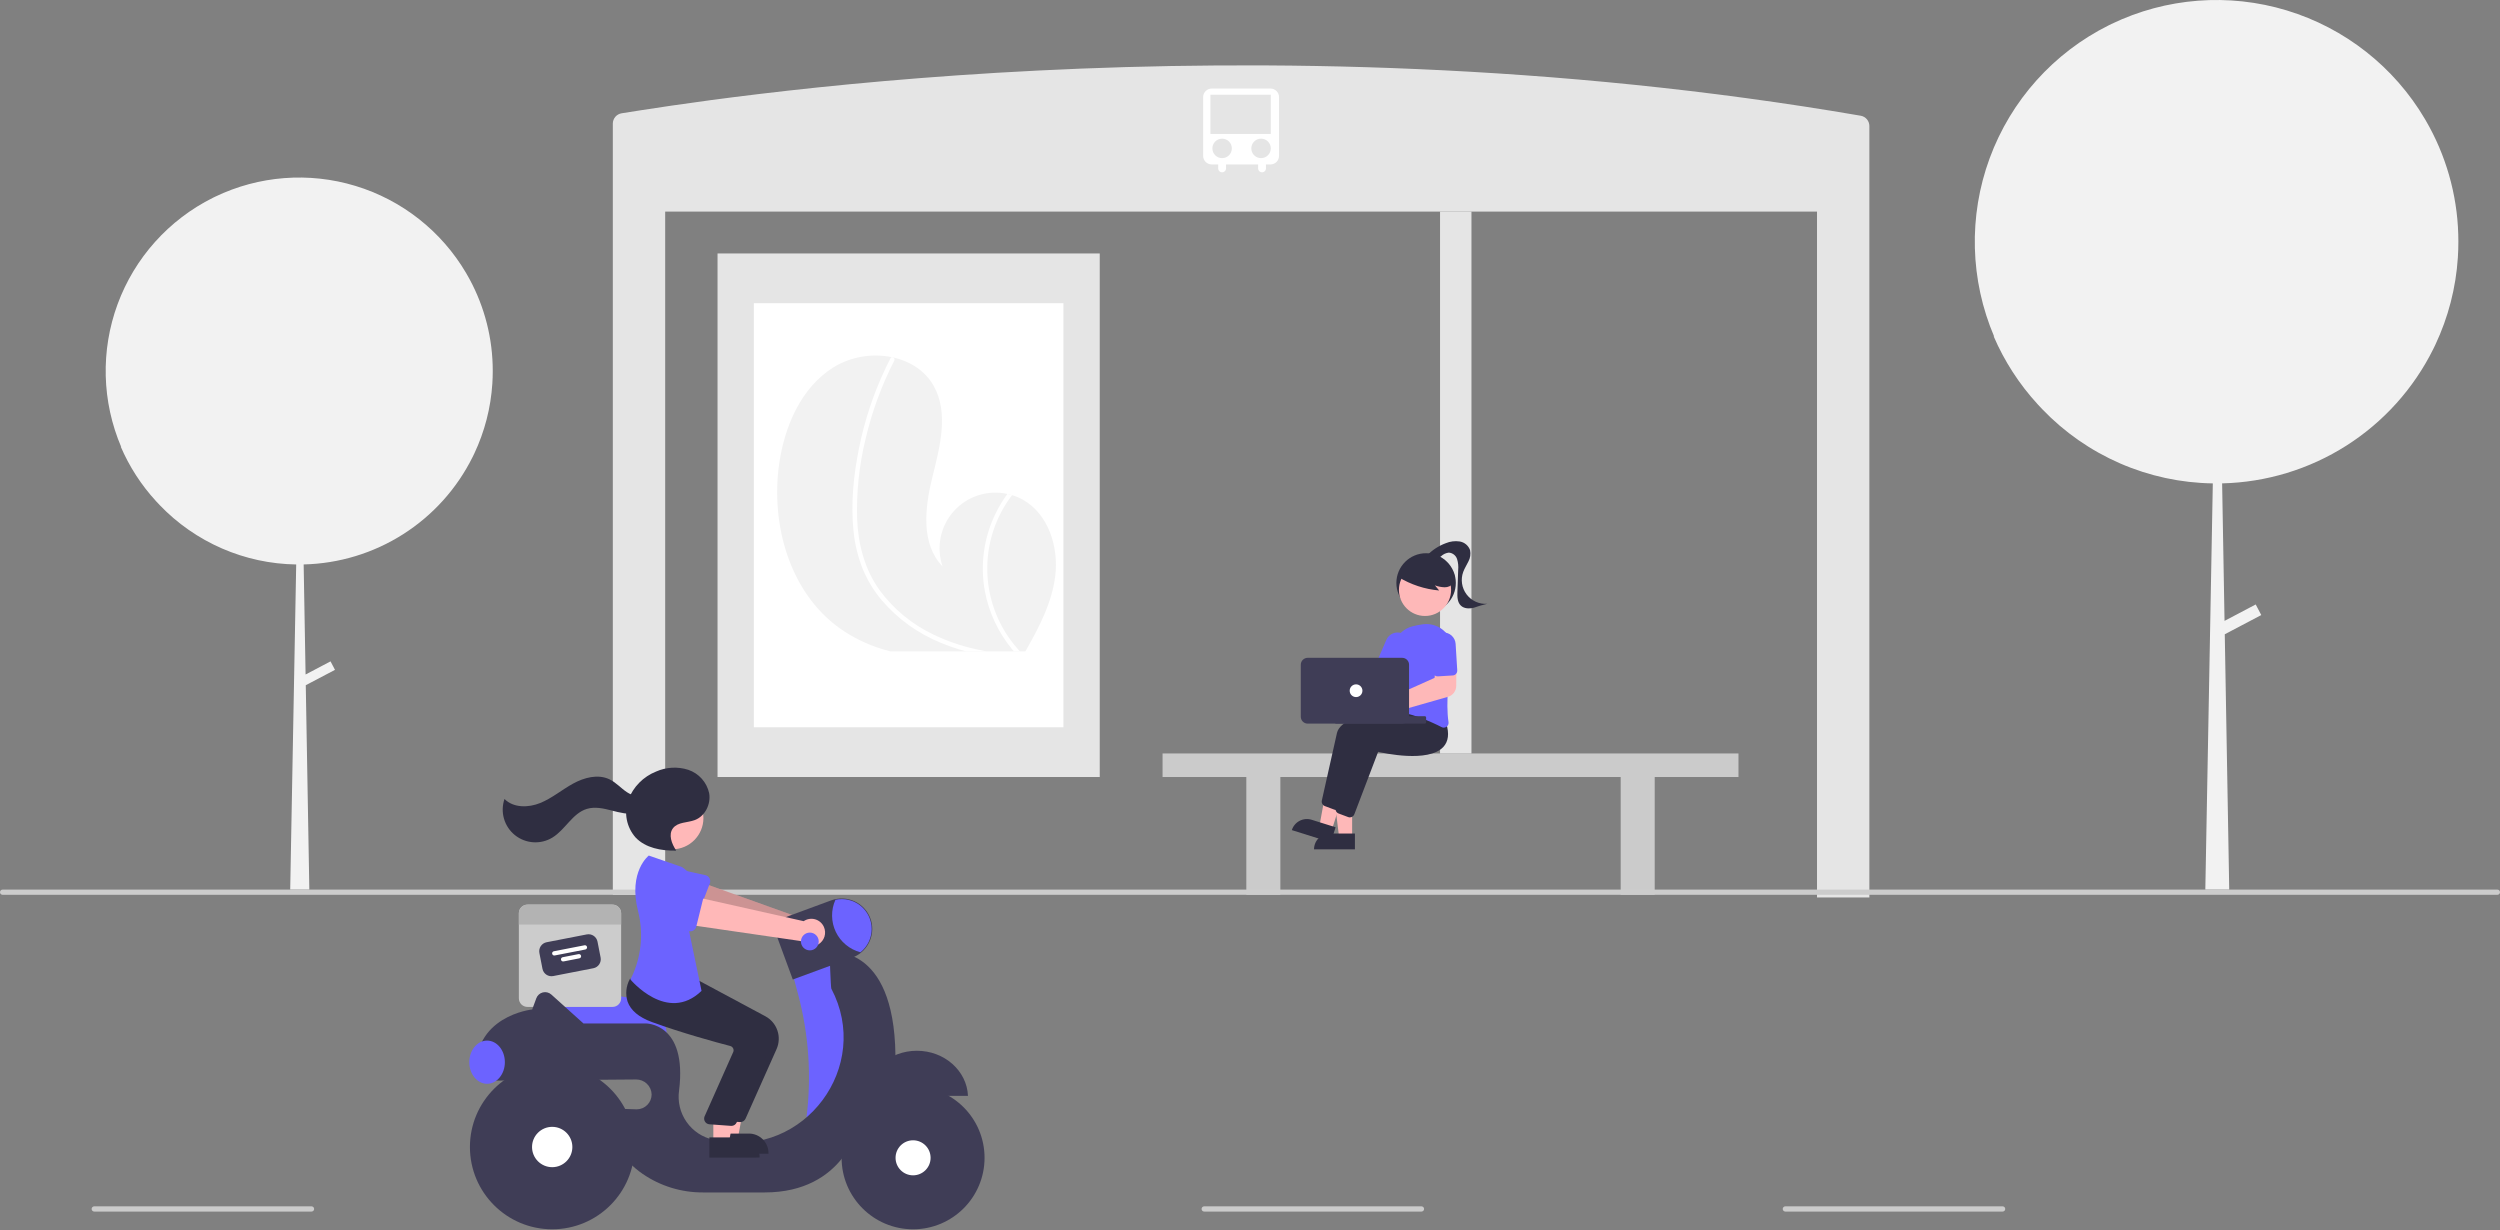 <svg width="955" height="470" viewBox="0 0 955 470" fill="none" xmlns="http://www.w3.org/2000/svg">
<rect x="0" y="0" width="955" height="470" fill="#808080" stroke="none"/>
<g id="undraw_Bus_stop_re_h8ej 1" clip-path="url(#clip0)">
<path id="Vector" d="M939.098 92.316C939.098 94.348 939.033 96.371 938.903 98.37C938.159 109.924 935.239 121.234 930.298 131.704C930.257 131.794 930.216 131.883 930.176 131.964C929.948 132.452 929.713 132.932 929.469 133.411C921.969 148.481 910.498 161.218 896.291 170.247C882.085 179.276 865.683 184.256 848.855 184.648L849.773 237.177L861.678 230.903L863.807 234.951L849.862 242.289L851.48 334.946L851.561 339.822H842.435L842.524 334.946L845.295 184.656C833.1 184.482 821.06 181.887 809.876 177.021C798.692 172.155 788.587 165.116 780.146 156.311C779.561 155.71 778.992 155.092 778.424 154.475C778.399 154.45 778.383 154.426 778.366 154.41C771.33 146.74 765.64 137.937 761.537 128.373C761.626 128.478 761.724 128.568 761.813 128.673C752.538 106.989 751.908 82.579 760.052 60.445C768.196 38.312 784.497 20.131 805.614 9.63C805.931 9.476 806.264 9.321 806.581 9.158C827.469 -0.902 851.375 -2.748 873.559 3.988C895.744 10.723 914.588 25.548 926.356 45.524C926.917 46.467 927.462 47.434 927.981 48.401C935.295 61.882 939.116 76.979 939.098 92.316V92.316Z" fill="#F2F2F2"/>
<path id="Vector_2" d="M188.23 141.713C188.23 143.339 188.178 144.959 188.074 146.559C187.478 155.807 185.141 164.86 181.186 173.24C181.153 173.312 181.121 173.384 181.088 173.448C180.906 173.839 180.718 174.223 180.522 174.606C174.52 186.669 165.338 196.863 153.967 204.091C142.596 211.318 129.467 215.303 115.997 215.617L116.732 257.663L126.261 252.641L127.966 255.881L116.804 261.754L118.098 335.919L118.163 339.822H110.859L110.93 335.919L113.148 215.624C103.387 215.485 93.75 213.408 84.798 209.513C75.846 205.618 67.757 199.984 61.001 192.936C60.533 192.455 60.078 191.961 59.623 191.466C59.603 191.447 59.59 191.427 59.577 191.414C53.945 185.275 49.391 178.229 46.106 170.574C46.178 170.658 46.256 170.73 46.327 170.814C38.903 153.458 38.399 133.919 44.917 116.203C51.436 98.487 64.484 83.935 81.387 75.529C81.64 75.406 81.907 75.282 82.161 75.152C98.88 67.099 118.014 65.622 135.771 71.013C153.528 76.405 168.612 88.271 178.031 104.26C178.48 105.014 178.916 105.789 179.332 106.563C185.185 117.353 188.245 129.437 188.23 141.713V141.713Z" fill="#F2F2F2"/>
<path id="Vector_3" d="M237.471 43.277C236.53 43.425 235.673 43.905 235.054 44.629C234.436 45.353 234.097 46.275 234.098 47.228V341.822H254.098V80.822H694.098V342.822H714.098V48.155C714.103 47.217 713.777 46.308 713.178 45.587C712.578 44.866 711.744 44.379 710.821 44.212C476.098 3.822 265.572 38.86 237.471 43.277Z" fill="#E5E5E5"/>
<path id="Vector_4" d="M444.098 287.822V296.822H476.098V341.822H489.098V296.822H619.098V341.822H632.098V296.822H664.098V287.822H444.098Z" fill="#CBCBCB"/>
<path id="Vector_5" d="M420.098 96.822H274.098V296.822H420.098V96.822Z" fill="#E5E5E5"/>
<path id="Vector_6" d="M406.228 115.822H287.968V277.822H406.228V115.822Z" fill="white"/>
<path id="Vector_7" d="M562.098 80.822H550.098V287.822H562.098V80.822Z" fill="#E5E5E5"/>
<path id="Vector_8" d="M954 341.822H1C0.735 341.822 0.48 341.716 0.293 341.529C0.105 341.341 0 341.087 0 340.822C0 340.556 0.105 340.302 0.293 340.114C0.48 339.927 0.735 339.822 1 339.822H954C954.265 339.822 954.52 339.927 954.707 340.114C954.895 340.302 955 340.556 955 340.822C955 341.087 954.895 341.341 954.707 341.529C954.52 341.716 954.265 341.822 954 341.822Z" fill="#CCCCCC"/>
<g id="path">
<path id="mid-path" d="M543 462.822H460C459.735 462.822 459.48 462.716 459.293 462.529C459.105 462.341 459 462.087 459 461.822C459 461.556 459.105 461.302 459.293 461.114C459.48 460.927 459.735 460.822 460 460.822H543C543.265 460.822 543.52 460.927 543.707 461.114C543.895 461.302 544 461.556 544 461.822C544 462.087 543.895 462.341 543.707 462.529C543.52 462.716 543.265 462.822 543 462.822Z" fill="#CBCBCB"/>
<path id="right-path" d="M765 462.822H682C681.735 462.822 681.48 462.716 681.293 462.529C681.105 462.341 681 462.087 681 461.822C681 461.556 681.105 461.302 681.293 461.114C681.48 460.927 681.735 460.822 682 460.822H765C765.265 460.822 765.52 460.927 765.707 461.114C765.895 461.302 766 461.556 766 461.822C766 462.087 765.895 462.341 765.707 462.529C765.52 462.716 765.265 462.822 765 462.822Z" fill="#CBCBCB"/>
<path id="left-path" d="M119 462.822H36C35.735 462.822 35.48 462.716 35.293 462.529C35.105 462.341 35 462.087 35 461.822C35 461.556 35.105 461.302 35.293 461.114C35.48 460.927 35.735 460.822 36 460.822H119C119.265 460.822 119.52 460.927 119.707 461.114C119.895 461.302 120 461.556 120 461.822C120 462.087 119.895 462.341 119.707 462.529C119.52 462.716 119.265 462.822 119 462.822Z" fill="#CBCBCB"/>
</g>
<path id="Vector_9" d="M254.749 396.38H208.16L207.666 382.055C207.645 381.434 207.758 380.816 207.999 380.243C208.239 379.67 208.601 379.156 209.059 378.737C209.517 378.317 210.061 378.001 210.652 377.812C211.244 377.622 211.87 377.563 212.487 377.639L239.598 380.959H239.602C243.621 380.97 247.472 382.573 250.311 385.418C253.151 388.263 254.746 392.118 254.749 396.137V396.38Z" fill="#6C63FF"/>
<path id="Vector_10" d="M233.984 345.569H201.491C200.618 345.568 199.781 345.915 199.164 346.532C198.547 347.148 198.2 347.985 198.2 348.857V381.353C198.2 381.785 198.285 382.213 198.45 382.612C198.615 383.011 198.858 383.374 199.163 383.679C199.468 383.985 199.831 384.227 200.23 384.393C200.629 384.558 201.057 384.643 201.489 384.643H233.984C234.416 384.643 234.844 384.558 235.243 384.393C235.642 384.228 236.005 383.986 236.311 383.68C236.616 383.375 236.858 383.012 237.024 382.613C237.189 382.214 237.275 381.787 237.275 381.355V348.859C237.275 347.987 236.929 347.15 236.312 346.533C235.695 345.916 234.858 345.569 233.986 345.569H233.984Z" fill="#CCCCCC"/>
<path id="Vector_11" d="M226.666 369.866L211.325 372.854C210.414 373.03 209.472 372.838 208.703 372.32C207.934 371.802 207.403 371 207.225 370.09L206.045 364.034C205.869 363.124 206.061 362.182 206.579 361.413C207.097 360.644 207.899 360.113 208.809 359.934L224.15 356.947C225.06 356.771 226.003 356.963 226.772 357.481C227.54 357.999 228.072 358.801 228.25 359.71L229.43 365.766C229.606 366.676 229.414 367.619 228.896 368.388C228.378 369.156 227.576 369.688 226.666 369.866V369.866Z" fill="#3F3D56"/>
<path id="Vector_12" d="M223.597 362.712L211.889 364.992C211.783 365.013 211.673 365.012 211.567 364.991C211.461 364.97 211.36 364.928 211.271 364.867C211.181 364.807 211.104 364.73 211.044 364.639C210.984 364.549 210.943 364.448 210.922 364.342C210.901 364.236 210.902 364.126 210.923 364.02C210.945 363.914 210.987 363.814 211.048 363.724C211.108 363.634 211.186 363.558 211.276 363.498C211.367 363.438 211.468 363.397 211.574 363.377V363.377L223.282 361.097C223.496 361.056 223.718 361.101 223.898 361.223C224.079 361.345 224.203 361.534 224.245 361.747C224.287 361.961 224.242 362.183 224.12 362.364C223.999 362.544 223.81 362.67 223.597 362.712V362.712Z" fill="white"/>
<path id="Vector_13" d="M221.321 366.088L215.265 367.267C215.159 367.288 215.05 367.288 214.944 367.266C214.838 367.245 214.738 367.203 214.648 367.142C214.558 367.082 214.482 367.004 214.422 366.914C214.362 366.824 214.321 366.723 214.3 366.617C214.28 366.511 214.28 366.402 214.302 366.296C214.323 366.19 214.365 366.09 214.426 366C214.486 365.911 214.563 365.834 214.654 365.774C214.744 365.714 214.845 365.673 214.951 365.652L221.006 364.473C221.22 364.432 221.442 364.477 221.623 364.599C221.803 364.721 221.928 364.91 221.97 365.124C222.011 365.338 221.966 365.559 221.845 365.74C221.723 365.921 221.535 366.046 221.321 366.088V366.088Z" fill="white"/>
<path id="Vector_14" d="M237.275 348.859V353.178H198.2V348.859C198.2 347.987 198.546 347.15 199.163 346.533C199.78 345.916 200.616 345.569 201.489 345.569H233.984C234.416 345.569 234.844 345.654 235.243 345.819C235.642 345.984 236.005 346.226 236.311 346.532C236.616 346.837 236.858 347.2 237.024 347.599C237.189 347.998 237.275 348.425 237.275 348.857V348.859Z" fill="#B3B3B3"/>
<path id="Vector_15" d="M315.303 354.53C315.077 353.802 314.695 353.132 314.182 352.568C313.67 352.004 313.04 351.559 312.337 351.264C311.633 350.969 310.874 350.833 310.113 350.863C309.351 350.894 308.605 351.091 307.928 351.441L263.224 335.402L261.255 346.57L305.817 358.824C306.48 359.923 307.523 360.74 308.749 361.121C309.975 361.502 311.297 361.42 312.467 360.89C313.636 360.361 314.57 359.421 315.093 358.249C315.616 357.077 315.69 355.754 315.303 354.53H315.303Z" fill="#FFB8B8"/>
<path id="Vector_16" opacity="0.2" d="M315.303 354.53C315.077 353.802 314.695 353.132 314.182 352.568C313.67 352.004 313.04 351.559 312.337 351.264C311.633 350.969 310.874 350.833 310.113 350.863C309.351 350.894 308.605 351.091 307.928 351.441L263.224 335.402L261.255 346.57L305.817 358.824C306.48 359.923 307.523 360.74 308.749 361.121C309.975 361.502 311.297 361.42 312.467 360.89C313.636 360.361 314.57 359.421 315.093 358.249C315.616 357.077 315.69 355.754 315.303 354.53H315.303Z" fill="black"/>
<path id="Vector_17" d="M271.159 337.437L266.938 348.465C266.818 348.779 266.631 349.063 266.391 349.299C266.152 349.534 265.864 349.715 265.548 349.829C265.232 349.943 264.895 349.987 264.56 349.96C264.225 349.932 263.9 349.832 263.607 349.667L253.348 343.893C251.747 343.269 250.458 342.035 249.764 340.463C249.071 338.89 249.029 337.107 249.648 335.503C250.267 333.9 251.497 332.608 253.067 331.909C254.638 331.211 256.421 331.164 258.026 331.778L269.482 334.319C269.81 334.392 270.119 334.534 270.387 334.737C270.655 334.94 270.876 335.198 271.035 335.494C271.194 335.79 271.287 336.117 271.309 336.452C271.33 336.787 271.279 337.123 271.159 337.437Z" fill="#6C63FF"/>
<path id="Vector_18" d="M318.821 364.742L302.803 372.023L304.906 379.94C308.967 395.229 310.045 411.157 308.081 426.854V426.854L319.792 429.3L329.5 404.545L326.102 376.392L318.821 364.742Z" fill="#6C63FF"/>
<path id="Vector_19" d="M350.251 401.389C339.727 401.389 331.15 409.04 330.734 418.621H369.768C369.352 409.04 360.775 401.389 350.251 401.389Z" fill="#3F3D56"/>
<path id="Vector_20" d="M342.058 403.041C341.511 359.792 316.88 363.771 316.88 363.771C316.88 363.771 317.341 377.233 317.562 377.652C333.258 407.348 307.354 442.163 274.381 435.758C273.759 435.637 273.162 435.515 272.589 435.39C268.411 434.518 264.723 432.087 262.273 428.592C259.824 425.097 258.798 420.8 259.404 416.575C262.652 390.492 246.497 390.954 246.497 390.954H222.875L210.607 379.913C210.174 379.523 209.652 379.245 209.087 379.104C208.522 378.962 207.931 378.962 207.365 379.102C206.8 379.241 206.277 379.518 205.843 379.906C205.409 380.295 205.077 380.784 204.875 381.33L203.297 385.614C203.297 385.614 179.998 388.041 181.939 410.855H189.143C189.125 411.503 189.151 412.152 189.22 412.796L242.979 412.359C244.515 412.342 245.997 412.927 247.108 413.988C248.219 415.049 248.871 416.503 248.924 418.038C248.931 419.551 248.336 421.005 247.27 422.079C246.205 423.154 244.756 423.761 243.243 423.767C243.172 423.767 243.101 423.766 243.029 423.764L234.362 423.475C231.693 435.367 238.246 443.376 245.466 448.412C252.264 453.085 260.33 455.563 268.579 455.511H292.125C322.705 455.511 328.044 429.785 328.044 429.785C344.062 422.99 342.058 403.041 342.058 403.041Z" fill="#3F3D56"/>
<g id="right-wheel">
<path id="Vector_21" d="M348.795 469.588C363.874 469.588 376.098 457.364 376.098 442.284C376.098 427.205 363.874 414.981 348.795 414.981C333.715 414.981 321.491 427.205 321.491 442.284C321.491 457.364 333.715 469.588 348.795 469.588Z" fill="#3F3D56"/>
<path id="Vector_22" d="M348.795 448.976C352.491 448.976 355.487 445.98 355.487 442.284C355.487 438.588 352.491 435.592 348.795 435.592C345.099 435.592 342.103 438.588 342.103 442.284C342.103 445.98 345.099 448.976 348.795 448.976Z" fill="white"/>
</g>
<g id="left-wheel">
<path id="Vector_23" d="M210.942 469.588C228.3 469.588 242.371 455.516 242.371 438.158C242.371 420.8 228.3 406.729 210.942 406.729C193.584 406.729 179.512 420.8 179.512 438.158C179.512 455.516 193.584 469.588 210.942 469.588Z" fill="#3F3D56"/>
<path id="Vector_24" d="M210.942 445.862C215.196 445.862 218.645 442.413 218.645 438.158C218.645 433.904 215.196 430.455 210.942 430.455C206.687 430.455 203.239 433.904 203.239 438.158C203.239 442.413 206.687 445.862 210.942 445.862Z" fill="white"/>
</g>
<path id="Vector_25" d="M302.849 374.174L297.085 358.52C296.479 356.873 296.552 355.052 297.288 353.458C298.024 351.864 299.363 350.627 301.011 350.021L301.011 350.021L317.534 343.938C320.433 342.871 323.637 342.998 326.442 344.293C329.247 345.588 331.422 347.945 332.49 350.844L332.49 350.844C332.966 352.132 333.21 353.495 333.209 354.869C333.203 356.613 332.808 358.334 332.053 359.907C331.298 361.48 330.203 362.864 328.846 363.961C327.866 364.747 326.764 365.368 325.584 365.8L302.849 374.174Z" fill="#3F3D56"/>
<path id="Vector_26" d="M332.966 354.869C332.965 356.578 332.58 358.264 331.841 359.805C331.102 361.346 330.026 362.701 328.694 363.771C326.651 363.232 324.749 362.254 323.121 360.906C321.493 359.558 320.179 357.871 319.269 355.963C318.359 354.055 317.875 351.972 317.852 349.859C317.828 347.745 318.265 345.652 319.132 343.724C320.797 343.362 322.522 343.378 324.18 343.769C325.838 344.161 327.388 344.919 328.714 345.988C330.041 347.057 331.112 348.41 331.847 349.946C332.583 351.483 332.965 353.165 332.966 354.869V354.869Z" fill="#6C63FF"/>
<path id="Vector_27" d="M186.065 414.01C189.818 414.01 192.861 410.315 192.861 405.758C192.861 401.201 189.818 397.506 186.065 397.506C182.312 397.506 179.27 401.201 179.27 405.758C179.27 410.315 182.312 414.01 186.065 414.01Z" fill="#6C63FF"/>
<path id="Vector_28" d="M275.894 434.967H281.844L284.676 419.533L275.893 419.534L275.894 434.967Z" fill="#FFB8B8"/>
<path id="Vector_29" d="M274.375 433.025L286.095 433.024H286.095C287.076 433.024 288.047 433.217 288.953 433.592C289.859 433.968 290.683 434.518 291.376 435.211C292.07 435.905 292.62 436.728 292.995 437.634C293.371 438.54 293.564 439.511 293.564 440.492V440.735L274.376 440.736L274.375 433.025Z" fill="#2F2E41"/>
<path id="Vector_30" d="M282.801 428.633C282.732 428.633 282.662 428.629 282.592 428.623L274.357 428.023C274.023 427.992 273.702 427.885 273.417 427.71C273.132 427.536 272.89 427.298 272.712 427.015C272.533 426.732 272.422 426.412 272.386 426.079C272.351 425.747 272.392 425.41 272.508 425.096L283.529 400.334C283.608 400.113 283.64 399.879 283.624 399.645C283.607 399.411 283.543 399.183 283.434 398.975C283.325 398.765 283.174 398.581 282.989 398.433C282.804 398.286 282.59 398.18 282.361 398.121C277.178 396.767 263.881 393.159 252.37 388.939C247.438 387.13 244.332 384.517 243.138 381.171C242.69 379.754 242.535 378.261 242.682 376.782C242.828 375.304 243.275 373.87 243.993 372.569L244.071 372.437L254.902 373.421L266.644 374.42L292.377 388.219C294.533 389.385 296.171 391.32 296.964 393.64C297.758 395.959 297.648 398.492 296.658 400.735L284.794 427.338C284.622 427.723 284.343 428.051 283.989 428.28C283.635 428.51 283.223 428.633 282.801 428.633Z" fill="#2F2E41"/>
<path id="Vector_31" d="M256.785 324.431C263.37 324.431 268.707 319.093 268.707 312.509C268.707 305.925 263.37 300.587 256.785 300.587C250.201 300.587 244.864 305.925 244.864 312.509C244.864 319.093 250.201 324.431 256.785 324.431Z" fill="#FFB8B8"/>
<path id="Vector_32" d="M272.496 436.424H278.447L281.278 420.989L272.495 420.99L272.496 436.424Z" fill="#FFB8B8"/>
<path id="Vector_33" d="M270.978 434.481L282.697 434.48H282.698C283.678 434.48 284.649 434.673 285.556 435.049C286.462 435.424 287.285 435.974 287.978 436.668C288.672 437.361 289.222 438.184 289.598 439.09C289.973 439.996 290.166 440.968 290.166 441.948V442.191L270.978 442.192L270.978 434.481Z" fill="#2F2E41"/>
<path id="Vector_34" d="M279.403 430.089C279.334 430.089 279.264 430.086 279.194 430.079L270.959 429.479C270.626 429.448 270.304 429.341 270.019 429.167C269.734 428.992 269.493 428.754 269.314 428.471C269.135 428.188 269.024 427.868 268.989 427.536C268.953 427.203 268.995 426.867 269.11 426.553L280.131 401.79C280.21 401.569 280.242 401.335 280.226 401.101C280.21 400.867 280.145 400.639 280.036 400.432C279.928 400.222 279.776 400.037 279.591 399.89C279.406 399.742 279.192 399.636 278.963 399.578C273.78 398.223 260.483 394.615 248.972 390.395C244.04 388.586 240.934 385.973 239.74 382.627C239.292 381.211 239.137 379.717 239.284 378.239C239.431 376.76 239.877 375.326 240.595 374.025L240.673 373.893L251.504 374.878L263.247 375.876L288.979 389.675C291.135 390.841 292.773 392.777 293.567 395.096C294.36 397.415 294.25 399.948 293.26 402.191L281.396 428.794C281.225 429.18 280.945 429.507 280.591 429.737C280.238 429.966 279.825 430.089 279.403 430.089V430.089Z" fill="#2F2E41"/>
<path id="Vector_35" d="M260.462 331.191L247.842 326.822C247.842 326.822 239.919 332.909 243.725 348.009C245.712 355.801 245.133 364.027 242.075 371.464C241.707 372.384 241.282 373.281 240.804 374.149C240.804 374.149 254.88 391.138 267.986 378.517L262.889 354.005C262.889 354.005 270.898 337.744 260.462 331.191Z" fill="#6C63FF"/>
<path id="Vector_36" d="M258.266 324.836C256.569 322.296 255.23 318.775 257.098 316.358C258.942 313.973 262.579 314.324 265.403 313.269C269.337 311.799 271.618 307.177 270.907 303.039C270.468 300.978 269.501 299.067 268.099 297.494C266.698 295.921 264.912 294.739 262.915 294.066C258.873 292.773 254.497 293.011 250.619 294.735C248.211 295.694 246.028 297.141 244.207 298.986C242.387 300.83 240.967 303.031 240.039 305.451C239.156 307.89 238.946 310.521 239.432 313.069C239.918 315.617 241.082 317.987 242.8 319.93C246.617 323.948 252.608 325.019 258.15 324.954" fill="#2F2E41"/>
<path id="hair" d="M247.176 303.172C245.038 304.912 241.776 304.139 239.481 302.612C237.185 301.084 235.323 298.909 232.84 297.711C228.462 295.6 223.169 297.003 218.908 299.342C214.647 301.681 210.87 304.912 206.37 306.747C201.869 308.583 196.126 308.674 192.718 305.208C191.879 307.638 191.811 310.267 192.522 312.737C193.232 315.208 194.688 317.398 196.69 319.011C198.692 320.623 201.143 321.578 203.708 321.747C206.273 321.915 208.827 321.287 211.022 319.95C215.954 316.946 218.678 310.648 224.209 308.99C227.269 308.073 230.556 308.812 233.649 309.612C236.743 310.412 239.968 311.277 243.09 310.596C246.211 309.914 249.131 307.109 248.734 303.939L247.176 303.172Z" fill="#2F2E41"/>
<path id="Vector_37" d="M314.71 354.045C314.396 353.35 313.934 352.732 313.355 352.236C312.777 351.739 312.097 351.375 311.363 351.169C310.629 350.964 309.859 350.922 309.107 351.046C308.354 351.17 307.639 351.458 307.01 351.889L260.669 341.488L260.093 352.813L305.826 359.476C306.62 360.484 307.756 361.167 309.019 361.393C310.282 361.62 311.585 361.376 312.68 360.706C313.775 360.037 314.586 358.989 314.96 357.761C315.334 356.533 315.245 355.211 314.71 354.045V354.045Z" fill="#FFB8B8"/>
<path id="Vector_38" d="M268.794 342.529L265.966 353.994C265.885 354.32 265.735 354.625 265.526 354.888C265.317 355.151 265.054 355.366 264.755 355.518C264.455 355.67 264.126 355.756 263.791 355.77C263.455 355.783 263.12 355.724 262.809 355.597L251.916 351.133C250.248 350.712 248.816 349.647 247.933 348.172C247.05 346.696 246.788 344.931 247.205 343.263C247.622 341.595 248.683 340.16 250.156 339.273C251.629 338.386 253.394 338.12 255.063 338.533L266.746 339.641C267.08 339.673 267.404 339.776 267.695 339.945C267.985 340.113 268.237 340.342 268.431 340.616C268.625 340.89 268.759 341.202 268.821 341.533C268.884 341.863 268.875 342.202 268.794 342.529V342.529Z" fill="#6C63FF"/>
<path id="Vector_39" d="M309.356 363.043C311.233 363.043 312.754 361.522 312.754 359.645C312.754 357.769 311.233 356.247 309.356 356.247C307.48 356.247 305.958 357.769 305.958 359.645C305.958 361.522 307.48 363.043 309.356 363.043Z" fill="#6C63FF"/>
<path id="Vector_40" d="M403.086 220.188C401.819 230.11 397.162 239.188 392.195 247.933C392.03 248.231 391.861 248.524 391.688 248.822H340.055C339.011 248.551 337.98 248.253 336.953 247.933C331.122 246.157 325.616 243.449 320.65 239.913C301.655 226.227 294.345 200.366 297.647 177.193C299.7 162.796 306.018 148.097 318.322 140.343C325.003 136.274 332.975 134.878 340.642 136.433C340.837 136.469 341.033 136.513 341.233 136.553C347.667 138.002 353.399 141.601 356.66 147.4C362.526 157.82 359.033 170.728 356.149 182.325C353.274 193.923 351.715 207.804 360.059 216.358C358.836 212.781 358.588 208.942 359.34 205.237C360.092 201.532 361.817 198.094 364.337 195.277C366.858 192.459 370.083 190.364 373.682 189.206C377.281 188.048 381.123 187.869 384.814 188.688C385.418 188.817 386.014 188.964 386.6 189.141C388.018 189.557 389.384 190.129 390.675 190.848C400.517 196.344 404.503 209.004 403.086 220.188Z" fill="#F2F2F2"/>
<path id="Vector_41" d="M372.47 247.933C373.901 248.266 375.336 248.559 376.78 248.822H368.973C367.951 248.546 366.933 248.253 365.925 247.933C363.707 247.24 361.524 246.444 359.375 245.547C350.658 242.008 342.918 236.427 336.807 229.275C333.869 225.774 331.469 221.855 329.688 217.646C327.757 212.889 326.53 207.876 326.045 202.765C324.956 192.278 326.067 181.503 328.142 171.203C330.283 160.528 333.74 150.159 338.433 140.334C338.997 139.157 339.581 137.987 340.184 136.824C340.225 136.728 340.288 136.643 340.367 136.576C340.447 136.508 340.54 136.459 340.641 136.433C340.847 136.393 341.059 136.436 341.232 136.553C341.441 136.672 341.595 136.867 341.663 137.097C341.732 137.327 341.71 137.574 341.601 137.788C336.763 147.224 333.095 157.216 330.679 167.542C328.191 177.669 327.099 188.089 327.431 198.513C327.866 208.191 330.395 217.709 336.131 225.622C341.477 232.815 348.508 238.585 356.607 242.423C361.672 244.846 366.993 246.695 372.47 247.933Z" fill="white"/>
<path id="Vector_42" d="M389.604 248.822H387.302C387.045 248.528 386.796 248.231 386.551 247.933C381.309 241.563 377.757 233.973 376.225 225.867C374.364 215.75 375.812 205.303 380.353 196.073C381.62 193.485 383.113 191.014 384.814 188.688C385.418 188.817 386.014 188.964 386.6 189.141C380.099 197.679 376.765 208.21 377.168 218.933C377.571 229.656 381.686 239.907 388.809 247.933C389.066 248.231 389.333 248.528 389.604 248.822Z" fill="white"/>
<path id="Ellipse 97" d="M544.771 234.037C551.042 234.037 556.125 228.953 556.125 222.683C556.125 216.412 551.042 211.329 544.771 211.329C538.501 211.329 533.417 216.412 533.417 222.683C533.417 228.953 538.501 234.037 544.771 234.037Z" fill="#2F2E41"/>
<path id="Path 630" d="M516.515 319.83H511.543L509.177 300.655H516.515L516.515 319.83Z" fill="#FEB8B8"/>
<path id="Path 631" d="M507.993 318.409H517.581V324.446H501.956C501.956 323.653 502.112 322.868 502.416 322.136C502.719 321.403 503.164 320.738 503.724 320.177C504.285 319.617 504.95 319.172 505.683 318.869C506.415 318.565 507.2 318.409 507.993 318.409V318.409Z" fill="#2F2E41"/>
<path id="Path 632" d="M508.755 317.055L504.012 315.567L507.496 296.562L514.496 298.759L508.755 317.055Z" fill="#FEB8B8"/>
<path id="Path 633" d="M501.046 313.149L510.194 316.02L508.386 321.78L493.479 317.101C493.958 315.574 495.025 314.299 496.444 313.558C497.863 312.817 499.519 312.67 501.046 313.149L501.046 313.149Z" fill="#2F2E41"/>
<path id="Path 634" d="M510.372 309.403C510.155 309.403 509.94 309.364 509.736 309.288L506.078 307.917C505.667 307.761 505.326 307.463 505.116 307.078C504.907 306.692 504.843 306.244 504.936 305.815C505.857 301.674 508.996 287.579 510.714 280.018C512.752 271.05 542.483 269.384 543.747 269.317L543.851 269.312L547.196 273.513C548.404 277.397 548.021 280.427 546.057 282.519C540.326 288.62 523.216 284.834 521.176 284.355L512.082 308.229C511.949 308.574 511.715 308.872 511.41 309.081C511.105 309.291 510.743 309.403 510.373 309.403H510.372Z" fill="#2F2E41"/>
<path id="Path 635" d="M515.644 312.242C515.427 312.242 515.211 312.203 515.008 312.127L511.35 310.755C510.94 310.6 510.599 310.302 510.389 309.916C510.18 309.53 510.116 309.082 510.209 308.653C511.13 304.513 514.268 290.417 515.987 282.857C518.025 273.889 547.755 272.222 549.02 272.156L549.124 272.15L552.467 276.353C553.676 280.237 553.292 283.267 551.329 285.358C545.598 291.458 528.487 287.674 526.447 287.194L517.352 311.067C517.22 311.413 516.985 311.71 516.68 311.92C516.375 312.13 516.014 312.242 515.644 312.242L515.644 312.242Z" fill="#2F2E41"/>
<path id="Path 636" d="M505.062 253.84C505.197 254.02 505.317 254.21 505.421 254.408L525.421 256.515L528.3 252.568L534.825 256.134L529.171 265.713L504.642 259.459C504.024 260.062 503.236 260.463 502.384 260.607C501.532 260.752 500.656 260.634 499.872 260.269C499.089 259.903 498.436 259.308 497.999 258.562C497.562 257.817 497.362 256.956 497.427 256.094C497.491 255.232 497.817 254.41 498.36 253.738C498.903 253.065 499.637 252.574 500.466 252.329C501.295 252.085 502.179 252.098 503 252.368C503.821 252.638 504.541 253.151 505.063 253.84L505.062 253.84Z" fill="#FEB8B8"/>
<path id="Path 637" d="M551.539 277.961C551.25 277.96 550.965 277.891 550.708 277.759C546.708 275.725 538.921 272.204 531.7 271.467C531.453 271.442 531.213 271.367 530.997 271.245C530.781 271.122 530.593 270.956 530.444 270.757C530.293 270.556 530.185 270.325 530.127 270.081C530.069 269.836 530.062 269.581 530.106 269.334C530.758 265.726 532.253 256.541 532.06 249.179C532.003 246.916 532.719 244.7 534.088 242.897C535.457 241.094 537.399 239.811 539.595 239.258V239.258C540.917 238.909 542.259 238.644 543.614 238.465C545.171 238.268 546.754 238.438 548.234 238.962C549.714 239.487 551.051 240.35 552.137 241.484C553.223 242.618 554.029 243.99 554.49 245.491C554.95 246.992 555.053 248.58 554.789 250.128C553.501 257.757 552.203 268.412 553.331 275.851C553.383 276.184 553.342 276.525 553.212 276.836C553.081 277.148 552.868 277.417 552.594 277.614C552.288 277.838 551.918 277.96 551.539 277.961V277.961Z" fill="#6C63FF"/>
<path id="Path 638" d="M532.43 258.557C532.181 258.556 531.935 258.505 531.706 258.406L526.496 256.151C526.052 255.958 525.703 255.597 525.525 255.147C525.347 254.697 525.355 254.195 525.546 253.751L529.574 244.448C530.057 243.309 530.972 242.409 532.119 241.946C533.266 241.483 534.549 241.494 535.688 241.977C536.826 242.46 537.726 243.376 538.19 244.522C538.653 245.669 538.642 246.953 538.159 248.091L538.133 248.152L534.105 257.456C533.963 257.782 533.73 258.061 533.432 258.256C533.135 258.452 532.786 258.556 532.43 258.557Z" fill="#6C63FF"/>
<path id="Ellipse 98" d="M544.356 235.3C549.857 235.3 554.316 230.841 554.316 225.34C554.316 219.84 549.857 215.381 544.356 215.381C538.856 215.381 534.397 219.84 534.397 225.34C534.397 230.841 538.856 235.3 544.356 235.3Z" fill="#FEB8B8"/>
<path id="Path 639" d="M534.217 220.446C538.935 223.326 544.253 225.079 549.759 225.567L548.121 223.604C549.313 224.045 550.569 224.295 551.839 224.343C552.476 224.361 553.107 224.23 553.684 223.96C554.26 223.691 554.766 223.289 555.159 222.789C555.48 222.269 555.671 221.68 555.715 221.071C555.759 220.462 555.656 219.851 555.413 219.291C554.914 218.173 554.137 217.201 553.156 216.468C551.417 215.093 549.365 214.169 547.183 213.779C545 213.389 542.756 213.545 540.648 214.233C539.202 214.665 537.908 215.495 536.912 216.629C535.968 217.794 534.15 218.832 534.634 220.251L534.217 220.446Z" fill="#2F2E41"/>
<path id="Path 640" d="M545.247 212.056C547.232 210.042 549.635 208.488 552.285 207.504C553.968 206.796 555.813 206.567 557.617 206.842C558.515 206.992 559.356 207.381 560.052 207.967C560.748 208.554 561.274 209.316 561.574 210.175C561.879 211.642 561.651 213.169 560.931 214.483C560.302 215.827 559.461 217.072 558.952 218.466C558.432 219.888 558.276 221.417 558.497 222.915C558.718 224.412 559.31 225.831 560.219 227.042C561.127 228.253 562.324 229.217 563.7 229.848C565.076 230.48 566.588 230.757 568.098 230.655C566.382 231.054 564.69 231.553 563.031 232.148C561.323 232.585 559.307 232.556 558.038 231.332C556.694 230.037 556.667 227.932 556.733 226.067L557.022 217.752C557.165 216.341 557.023 214.915 556.603 213.56C556.381 212.886 555.965 212.293 555.407 211.855C554.849 211.416 554.175 211.153 553.467 211.097C552.395 211.217 551.387 211.672 550.587 212.396C549.789 213.12 548.807 213.611 547.75 213.815C546.682 213.91 545.463 213.121 545.543 212.051" fill="#2F2E41"/>
<path id="Path 641" d="M527.612 275.402C526.952 275.402 526.3 275.255 525.704 274.972C525.108 274.689 524.582 274.277 524.164 273.766C523.746 273.256 523.446 272.659 523.287 272.018C523.128 271.378 523.112 270.71 523.242 270.063C523.372 269.416 523.643 268.806 524.037 268.276C524.431 267.747 524.937 267.312 525.52 267.001C526.102 266.691 526.746 266.514 527.406 266.483C528.065 266.452 528.723 266.567 529.332 266.82V266.82C529.515 266.898 529.693 266.988 529.864 267.09L548.006 258.945L548.516 254.025L556.337 253.815L556.285 262.007C556.275 262.956 555.96 263.877 555.386 264.633C554.812 265.388 554.009 265.939 553.097 266.202L531.881 272.24C531.84 272.38 531.792 272.518 531.736 272.653C531.396 273.466 530.823 274.161 530.09 274.65C529.356 275.139 528.495 275.401 527.614 275.402L527.612 275.402Z" fill="#FEB8B8"/>
<path id="Path 642" d="M555.674 257.829C555.452 257.942 555.209 258.008 554.96 258.023L549.294 258.371C548.811 258.4 548.336 258.236 547.974 257.916C547.611 257.596 547.391 257.145 547.36 256.662L546.738 246.543C546.701 245.932 546.784 245.319 546.983 244.74C547.182 244.161 547.494 243.627 547.899 243.168C548.305 242.709 548.797 242.335 549.347 242.066C549.898 241.797 550.495 241.64 551.107 241.602C551.718 241.564 552.331 241.648 552.91 241.847C553.489 242.046 554.023 242.357 554.482 242.763C554.941 243.168 555.315 243.661 555.584 244.211C555.852 244.761 556.01 245.359 556.048 245.97L556.67 256.089C556.691 256.444 556.609 256.799 556.432 257.108C556.255 257.417 555.992 257.668 555.675 257.829H555.674Z" fill="#6C63FF"/>
<path id="Rectangle 91" d="M544.264 273.587H510.419C510.135 273.587 509.905 273.817 509.905 274.101V275.911C509.905 276.195 510.135 276.425 510.419 276.425H544.264C544.548 276.425 544.778 276.195 544.778 275.911V274.101C544.778 273.817 544.548 273.587 544.264 273.587Z" fill="#3F3D56"/>
<path id="Path 643" d="M496.9 273.79V253.92C496.901 253.221 497.179 252.551 497.673 252.057C498.167 251.563 498.837 251.285 499.536 251.284H535.626C536.324 251.285 536.995 251.563 537.489 252.057C537.983 252.551 538.261 253.221 538.261 253.92V273.79C538.261 274.489 537.983 275.159 537.489 275.653C536.995 276.147 536.324 276.425 535.626 276.426H499.536C498.837 276.425 498.167 276.147 497.673 275.653C497.179 275.159 496.901 274.489 496.9 273.79Z" fill="#3F3D56"/>
<path id="Ellipse 99" d="M518.015 266.289C519.359 266.289 520.448 265.2 520.448 263.856C520.448 262.512 519.359 261.423 518.015 261.423C516.671 261.423 515.582 262.512 515.582 263.856C515.582 265.2 516.671 266.289 518.015 266.289Z" fill="white"/>
<path id="Vector_43" d="M485.314 33.822H462.883C462.012 33.823 461.177 34.169 460.562 34.785C459.946 35.401 459.599 36.235 459.598 37.106V59.537C459.599 60.408 459.946 61.243 460.562 61.858C461.177 62.474 462.012 62.821 462.883 62.822H465.348V64.322C465.348 64.719 465.506 65.101 465.788 65.382C466.069 65.663 466.451 65.822 466.848 65.822C467.246 65.822 467.628 65.663 467.909 65.382C468.19 65.101 468.348 64.719 468.348 64.322V62.822H480.598V64.322C480.598 64.719 480.756 65.101 481.038 65.382C481.319 65.663 481.701 65.822 482.098 65.822C482.496 65.822 482.878 65.663 483.159 65.382C483.44 65.101 483.598 64.719 483.598 64.322V62.822H485.314C486.185 62.821 487.019 62.474 487.635 61.858C488.251 61.243 488.597 60.408 488.598 59.537V37.106C488.597 36.235 488.251 35.401 487.635 34.785C487.019 34.169 486.185 33.823 485.314 33.822V33.822Z" fill="white"/>
<path id="Vector_44" d="M485.438 36.183H462.387V51.165H485.438V36.183Z" fill="#E5E5E5"/>
<path id="Vector_45" d="M466.848 60.405C468.902 60.405 470.566 58.74 470.566 56.687C470.566 54.634 468.902 52.969 466.848 52.969C464.795 52.969 463.13 54.634 463.13 56.687C463.13 58.74 464.795 60.405 466.848 60.405Z" fill="#E5E5E5"/>
<path id="Vector_46" d="M481.72 60.405C483.774 60.405 485.438 58.74 485.438 56.687C485.438 54.634 483.774 52.969 481.72 52.969C479.667 52.969 478.002 54.634 478.002 56.687C478.002 58.74 479.667 60.405 481.72 60.405Z" fill="#E5E5E5"/>
</g>
<defs>
<clipPath id="clip0">
<rect width="955" height="469.588" fill="white"/>
</clipPath>
</defs>
</svg>
